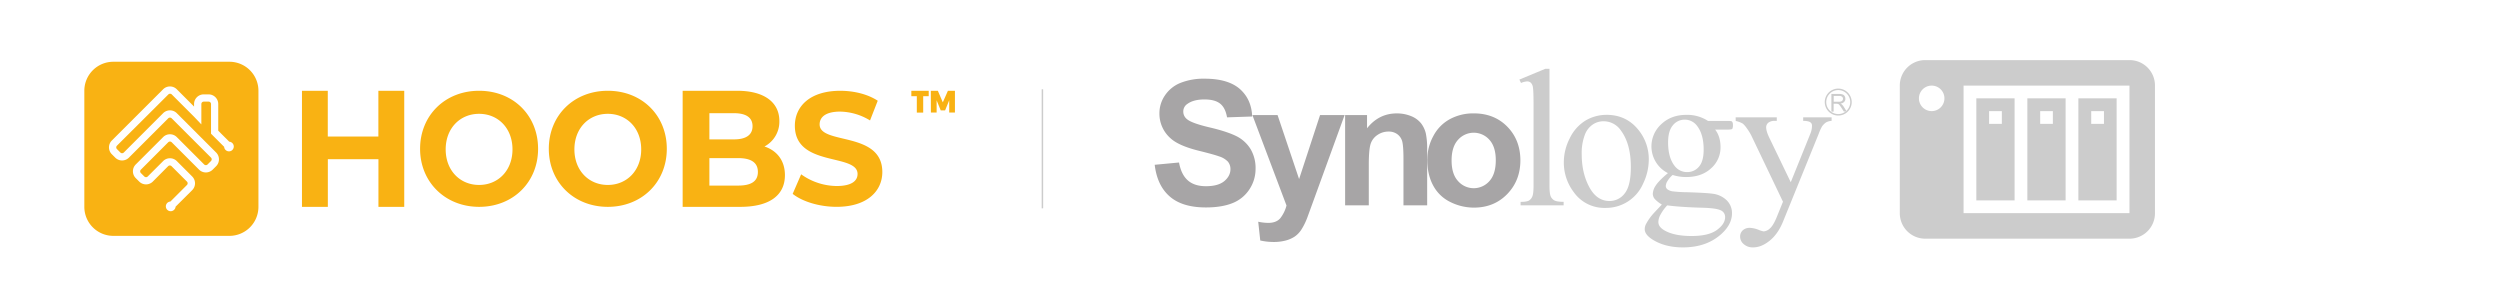 <svg id="ac1b7a77-ab74-4d6f-90ad-c9e409aec6a2" data-name="Ebene 1" xmlns="http://www.w3.org/2000/svg" viewBox="0 0 1680 200"><defs><style>.aca57160-52f6-4f6c-9660-86b88d025d42{fill:none;stroke:#ccc;stroke-miterlimit:10;}.bc7a3f48-5058-46da-9e4a-15590d917cea{fill:#f9b213;}.b6457105-78d4-4df6-a0df-de3e083445f0{fill:#a7a5a6;}.b05a38c5-33b9-45c0-92dc-14474c581137{fill:#ccc;}</style></defs><title>HOOBS_x_synology</title><g id="a3b7f8df-cc63-4678-8dfb-4013503e5d06" data-name="Stroke"><line class="aca57160-52f6-4f6c-9660-86b88d025d42" x1="700.5" y1="60" x2="700.5" y2="140"/></g><path class="bc7a3f48-5058-46da-9e4a-15590d917cea" d="M154.17,41.5h-78A19.5,19.5,0,0,0,56.67,61v78a19.5,19.5,0,0,0,19.5,19.5h78a19.5,19.5,0,0,0,19.5-19.5V61A19.5,19.5,0,0,0,154.17,41.5Zm2,59.26a3.24,3.24,0,0,1-4.59,0,3.21,3.21,0,0,1-.95-2.09l-8.82-8.82V69.92a1.63,1.63,0,0,0-1.63-1.63h-3.25a1.63,1.63,0,0,0-1.62,1.63V83.6l-4.88-5.13-15-15a1.62,1.62,0,0,0-2.3,0L78.59,97.89a1.64,1.64,0,0,0,0,2.3l2.3,2.3a1.64,1.64,0,0,0,2.3,0l26.43-26.43a6.49,6.49,0,0,1,9.19,0l26.43,26.43a6.51,6.51,0,0,1,0,9.19l-2.3,2.3a6.49,6.49,0,0,1-9.19,0L115.36,95.59a1.64,1.64,0,0,0-2.3,0L94.68,114a1.62,1.62,0,0,0,0,2.3l2.3,2.29a1.61,1.61,0,0,0,2.29,0l10.35-10.34a6.49,6.49,0,0,1,9.19,0l10.34,10.34a6.51,6.51,0,0,1,0,9.2L118,138.89a3.21,3.21,0,0,1-1,2.09,3.25,3.25,0,1,1-2.5-5.54l11.12-11.12a1.62,1.62,0,0,0,0-2.3l-10.34-10.34a1.62,1.62,0,0,0-2.3,0L102.72,122a6.49,6.49,0,0,1-9.19,0l-2.3-2.3a6.49,6.49,0,0,1,0-9.19l18.39-18.38a6.49,6.49,0,0,1,9.19,0l18.38,18.38a1.64,1.64,0,0,0,2.3,0l2.3-2.3a1.64,1.64,0,0,0,0-2.3L115.36,79.51a1.62,1.62,0,0,0-2.3,0L86.63,105.93a6.49,6.49,0,0,1-9.19,0l-2.3-2.29a6.52,6.52,0,0,1,0-9.2L109.62,60a6.49,6.49,0,0,1,9.19,0l11.6,11.61V69.92a6.5,6.5,0,0,1,6.5-6.5h3.25a6.5,6.5,0,0,1,6.5,6.5V87.83l7.4,7.39a3.25,3.25,0,0,1,2.09,5.54Z"/><path class="bc7a3f48-5058-46da-9e4a-15590d917cea" d="M612.42,61H624.1v3.65h-3.71v11H616.1v-11h-3.68Zm13.09,0h4.72l3.34,7.78L637,61h4.72V75.62h-3.85V67.39l-2.77,6.81h-2.92l-2.77-6.81v8.23h-3.85Z"/><path class="bc7a3f48-5058-46da-9e4a-15590d917cea" d="M271.65,61v78H254.31V107h-34v32H202.92V61h17.35V91.75h34V61Zm10.65,39c0-22.41,16.77-39,39.65-39s39.64,16.48,39.64,39S344.72,139,322,139,282.3,122.41,282.3,100Zm62.09.39c0-14.19-9.63-23.9-22.44-23.9s-22.45,9.71-22.45,23.9,9.64,23.89,22.45,23.89S344.39,114.57,344.39,100.39ZM368.8,100c0-22.41,16.77-39,39.65-39s39.64,16.48,39.64,39-16.87,39-39.64,39S368.8,122.41,368.8,100Zm62.09.39c0-14.19-9.63-23.9-22.44-23.9S386,86.2,386,100.39s9.64,23.89,22.45,23.89S430.89,114.57,430.89,100.39Zm96.58,17.33c0,13.48-10.28,21.28-30,21.28H458.74V61h36.61c18.74,0,28.38,8.13,28.38,20.28a18.86,18.86,0,0,1-10,17.16C522.12,101.23,527.47,107.91,527.47,117.72ZM476.71,76.06V93.67h16.5c8.1,0,12.5-3,12.5-8.86s-4.4-8.75-12.5-8.75Zm32.59,39.47c0-6.29-4.61-9.28-13.22-9.28H476.71v18.46h19.37C504.69,124.71,509.3,121.93,509.3,115.53Zm23.38,14.74,5.69-13.14A41.52,41.52,0,0,0,562.28,125c9.94,0,14-3.44,14-8.08,0-14.11-42.13-4.41-42.13-32.42,0-12.82,9.94-23.49,30.53-23.49,9.11,0,18.43,2.26,25.16,6.68l-5.18,13.25A39.67,39.67,0,0,0,564.56,75c-9.94,0-13.77,3.87-13.77,8.61,0,13.9,42.13,4.31,42.13,32,0,12.61-10,23.38-30.74,23.38C550.69,139,539.1,135.44,532.68,130.27Z"/><g id="f7647629-a9e9-4109-832b-550890d42ae0" data-name="layer1"><g id="ae3c74ec-ed79-4b8c-9aa9-e24a56b27d4a" data-name="g3051"><g id="a0cfd3c1-1b81-4bf6-b43b-06d33f272844" data-name="g12"><path id="ad306159-ee15-46e4-8e93-8fb96fca47cc" data-name="path14" class="b6457105-78d4-4df6-a0df-de3e083445f0" d="M776,110.73l16.3-1.53q1.5,8.2,6,12.09t12.2,3.83q8.12,0,12.26-3.43c2.74-2.32,4.1-5,4.1-8a7.76,7.76,0,0,0-1.72-5.07,13.77,13.77,0,0,0-6-3.56c-2-.75-6.45-2-13.43-3.73-9-2.21-15.32-5-18.92-8.24a22,22,0,0,1-7.66-16.88,21.19,21.19,0,0,1,3.61-11.94,22.73,22.73,0,0,1,10.42-8.52,42.31,42.31,0,0,1,16.4-2.87q15.66,0,23.6,6.9c5.28,4.68,8,10.81,8.3,18.51l-16.88.57c-.74-4.2-2.24-7.3-4.63-9.2s-5.89-2.83-10.59-2.83c-4.87,0-8.69,1-11.43,3A6,6,0,0,0,795.17,75a6.38,6.38,0,0,0,2.49,5.08c2.1,1.82,7.27,3.68,15.43,5.59s14.21,4,18.12,6a23.43,23.43,0,0,1,9.2,8.55,25.09,25.09,0,0,1,3.33,13.35,24.7,24.7,0,0,1-4,13.47,24.1,24.1,0,0,1-11.26,9.36c-4.86,2-10.9,3-18.14,3-10.54,0-18.66-2.46-24.3-7.39s-9-12-10.09-21.39"/></g><g id="b815ff8b-83a1-49fb-a1b1-48b7f368d4c2" data-name="g16"><path id="afe8c890-0ca3-4c2c-af70-8fd7693f9381" data-name="path18" class="b6457105-78d4-4df6-a0df-de3e083445f0" d="M841.61,77.34h16.92l14.46,43,14.09-43h16.49l-21.2,58.28-3.88,10.63a43.05,43.05,0,0,1-4,8.1,16.65,16.65,0,0,1-4.37,4.57,20.48,20.48,0,0,1-6.06,2.69,31.37,31.37,0,0,1-8.17,1,42.25,42.25,0,0,1-9-1L845.52,149a33.23,33.23,0,0,0,6.74.78c3.68,0,6.43-1.09,8.19-3.25a23.46,23.46,0,0,0,4.08-8.42Z"/></g><g id="e37330e1-2566-43e3-be00-e68a71015686" data-name="g20"><path id="be9ef09b-145c-4536-a452-eaf910ec37f2" data-name="path22" class="b6457105-78d4-4df6-a0df-de3e083445f0" d="M959.06,138H943.13V107.1c0-6.5-.33-10.69-1-12.63A8.85,8.85,0,0,0,938.74,90a9.68,9.68,0,0,0-5.59-1.59,13,13,0,0,0-7.52,2.3,11.37,11.37,0,0,0-4.57,6c-.81,2.53-1.23,7.13-1.23,13.92V138H903.92V77.33h14.73v8.88c5.31-6.71,12-10,20-10a25.11,25.11,0,0,1,9.73,1.87A16.2,16.2,0,0,1,955,82.94a18,18,0,0,1,3.15,6.7,49.6,49.6,0,0,1,.89,10.76Z"/></g><g id="b3ef8d1e-7e9c-4f8c-a9a9-2414c714af03" data-name="g24"><path id="b50b0bea-374b-4904-8ce3-8fc1f3f412b4" data-name="path26" class="b6457105-78d4-4df6-a0df-de3e083445f0" d="M975.47,107.82c0,6.05,1.42,10.68,4.29,13.81a14,14,0,0,0,21.18,0c2.81-3.13,4.23-7.81,4.23-13.89s-1.42-10.57-4.23-13.74a14.06,14.06,0,0,0-21.18,0c-2.87,3.17-4.29,7.8-4.29,13.82M959.15,107a32.87,32.87,0,0,1,4-15.49A27.18,27.18,0,0,1,974.25,80.1a33,33,0,0,1,16.12-3.91q13.77,0,22.52,8.92t8.81,22.56c0,9.17-3,16.74-8.88,22.78s-13.37,9.07-22.35,9.07a35.45,35.45,0,0,1-15.89-3.79,25.76,25.76,0,0,1-11.48-11.06c-2.62-4.82-4-10.71-4-17.66"/></g><g id="ef622773-14fe-4fa3-8e36-54266ed496dd" data-name="g28"><path id="e7aeb03e-8427-47c4-b5c3-a216681fa5b0" data-name="path30" class="b05a38c5-33b9-45c0-92dc-14474c581137" d="M1041.25,46.25v78.27c0,3.74.28,6.21.8,7.39a5.7,5.7,0,0,0,2.48,2.77c1.13.62,3.22.94,6.23.94V138h-28.92v-2.34c2.71,0,4.55-.28,5.59-.87a5.77,5.77,0,0,0,2.29-2.78c.57-1.28.83-3.76.83-7.45V71.11c0-6.72-.14-10.83-.43-12.39a5.19,5.19,0,0,0-1.4-3.11,3.61,3.61,0,0,0-2.47-.91,12.14,12.14,0,0,0-4.13,1.06l-1.1-2.29,17.38-7.22Z"/></g><g id="ab0bb759-f591-4c73-a8b8-d70dbc387dc0" data-name="g32"><path id="ffc602da-ef76-4c55-80c5-5d7d58c717c7" data-name="path34" class="b05a38c5-33b9-45c0-92dc-14474c581137" d="M1077.5,81.48a13,13,0,0,0-6.87,2,14.32,14.32,0,0,0-5.6,7.06,34.42,34.42,0,0,0-2.12,13.06c0,8.58,1.73,15.9,5.12,22.17s7.93,9.3,13.5,9.3a12.61,12.61,0,0,0,10.31-5.15c2.73-3.42,4.09-9.3,4.09-17.68,0-10.47-2.26-18.65-6.77-24.66a13.94,13.94,0,0,0-11.66-6.08m2-4.34c9,0,16.14,3.4,21.58,10.19a31.17,31.17,0,0,1,6.9,20,37.33,37.33,0,0,1-3.79,16,27.16,27.16,0,0,1-25.38,16.36,25.11,25.11,0,0,1-21.26-10.61,32.8,32.8,0,0,1-6.66-20.11,35.38,35.38,0,0,1,4-16.09,28.11,28.11,0,0,1,10.65-11.93,27.68,27.68,0,0,1,13.94-3.8"/></g><g id="bbe6173e-d36c-4cc8-be03-b59585c498b2" data-name="g36"><path id="aaf61bff-6b7b-49d2-856c-47c91dafbb37" data-name="path38" class="b05a38c5-33b9-45c0-92dc-14474c581137" d="M1132.14,80.4a10.1,10.1,0,0,0-8,3.84c-2.12,2.51-3.18,6.29-3.18,11.51q0,10.09,4.35,15.68a10.32,10.32,0,0,0,8.42,4.21,10.09,10.09,0,0,0,8-3.67c2.09-2.44,3.13-6.23,3.13-11.4,0-6.82-1.45-12.1-4.39-15.93a10.3,10.3,0,0,0-8.37-4.24M1120.38,138a29.23,29.23,0,0,0-4.45,6.1,10.45,10.45,0,0,0-1.5,5.09c0,2.11,1.22,3.87,3.71,5.41,4.29,2.63,10.49,4,18.58,4,7.7,0,13.37-1.36,17.06-4.08s5.5-5.55,5.5-8.62a4.85,4.85,0,0,0-3.29-4.7c-2.24-1-6.66-1.5-13.3-1.64-9.67-.29-17.13-.85-22.31-1.55m.53-21.64a20.12,20.12,0,0,1-4.59-32.86c4.41-4.2,10-6.32,16.9-6.32a25.49,25.49,0,0,1,14.57,4.08h12.48a17.48,17.48,0,0,1,3.24.16,1.9,1.9,0,0,1,.63.55,4.21,4.21,0,0,1,.39,2.06,5.84,5.84,0,0,1-.33,2.35,1.16,1.16,0,0,1-.69.5,15.12,15.12,0,0,1-3.26.18h-7.69c2.44,3.1,3.64,7.07,3.64,11.9a18.63,18.63,0,0,1-6.31,14.1c-4.2,3.92-9.84,5.9-16.87,5.9a29.71,29.71,0,0,1-9-1.39,17.08,17.08,0,0,0-3.62,4.32,7,7,0,0,0-1,3.11,3,3,0,0,0,1.08,2.19,7.8,7.8,0,0,0,4.15,1.45,85.11,85.11,0,0,0,9,.52c8.82.28,14.55.62,17.14,1a16.38,16.38,0,0,1,9.57,4.43,12,12,0,0,1,3.56,8.78c0,4.79-2.28,9.35-6.82,13.56q-10,9.3-26.1,9.31c-8.25,0-15.23-1.82-20.92-5.55-3.22-2.15-4.8-4.36-4.8-6.69a7.88,7.88,0,0,1,.67-3.07,35.36,35.36,0,0,1,4.41-6.57c.29-.41,2.46-2.71,6.43-6.92a20.36,20.36,0,0,1-4.69-3.65,5.37,5.37,0,0,1-1.39-3.59,10.56,10.56,0,0,1,1.8-5.29c1.22-2,4-5,8.38-8.6"/></g><g id="f6d83a25-d810-4f92-b761-88e70a84e334" data-name="g40"><path id="f48ca192-442f-4bea-bc1d-ce1ffc10ffd0" data-name="path42" class="b05a38c5-33b9-45c0-92dc-14474c581137" d="M1166.36,78.86H1194v2.36h-1.34a6.75,6.75,0,0,0-4.37,1.26,4,4,0,0,0-1.43,3.11c0,1.71.69,4,2.13,7l14.4,29.87,13.18-32.64a14,14,0,0,0,1.09-5.29,2.91,2.91,0,0,0-.45-1.71,3.42,3.42,0,0,0-1.62-1.11,11.52,11.52,0,0,0-3.85-.46V78.86h19.1v2.36a9.14,9.14,0,0,0-3.67,1,10.6,10.6,0,0,0-2.84,2.86,35.77,35.77,0,0,0-2.21,4.95l-23.92,58.87c-2.34,5.74-5.38,10-9.17,13s-7.43,4.35-10.93,4.35a9,9,0,0,1-6.29-2.18,6.53,6.53,0,0,1-2.45-5,5.58,5.58,0,0,1,1.78-4.3,6.81,6.81,0,0,1,4.91-1.65,18.2,18.2,0,0,1,5.85,1.38,17.24,17.24,0,0,0,3.26,1,6.85,6.85,0,0,0,4.23-2c1.52-1.31,3.06-3.88,4.6-7.66l4.17-10.28-21.25-44.42a36.25,36.25,0,0,0-3.09-5,16.56,16.56,0,0,0-2.65-3.06,16.22,16.22,0,0,0-4.78-1.8Z"/></g><g id="e702152b-544b-4dea-a451-b1907fc61b21" data-name="g44"><path id="b0ce65fd-252a-4e31-afac-34472bd96795" data-name="path46" class="b05a38c5-33b9-45c0-92dc-14474c581137" d="M1232.25,68.37h3.34a3.69,3.69,0,0,0,1.66-.25,1.51,1.51,0,0,0,.91-.68,1.9,1.9,0,0,0,.33-1.08,1.73,1.73,0,0,0-.62-1.36,2.74,2.74,0,0,0-1.88-.53h-3.74ZM1230.7,75V63.13h5.19a6.05,6.05,0,0,1,2.41.38,2.5,2.5,0,0,1,1.3,1.06,3.57,3.57,0,0,1,.48,1.79,2.83,2.83,0,0,1-.82,2.12,3.87,3.87,0,0,1-2.48,1.12,4.09,4.09,0,0,1,.93.58,8.05,8.05,0,0,1,1.28,1.54l2,3.23h-1.93l-1.57-2.44c-.46-.67-.84-1.25-1.13-1.61a5.7,5.7,0,0,0-.79-.85,2.8,2.8,0,0,0-.7-.26,3.17,3.17,0,0,0-.89-.09h-1.78V75Z"/></g><g id="fa2d1ac0-7334-488e-887f-ec67a1000c7f" data-name="g48"><path id="b3fe1ae1-6374-4eab-8ad0-8c050e0148bd" data-name="path50" class="aca57160-52f6-4f6c-9660-86b88d025d42" d="M1243.86,68.59a8.56,8.56,0,1,1-8.55-8.56A8.61,8.61,0,0,1,1243.86,68.59Z"/></g></g></g><path class="b05a38c5-33b9-45c0-92dc-14474c581137" d="M1293.81,40.39a17.07,17.07,0,0,0-17.14,17.14v85.71a17.08,17.08,0,0,0,17.14,17.15H1431a17.08,17.08,0,0,0,17.14-17.15V57.53A17.07,17.07,0,0,0,1431,40.39H1293.81m4.28,17.14a8.57,8.57,0,1,1-8.57,8.57,8.58,8.58,0,0,1,8.57-8.57m21.43,0H1431v85.71H1319.52V57.53m8.57,8.57v68.57h25.72V66.1h-25.72m34.29,0v68.57h25.71V66.1h-25.71m34.29,0v68.57h25.71V66.1h-25.71m-60,8.57h8.57v8.57h-8.57V74.67m34.28,0h8.57v8.57H1371V74.67m34.29,0h8.57v8.57h-8.57Z"/></svg>